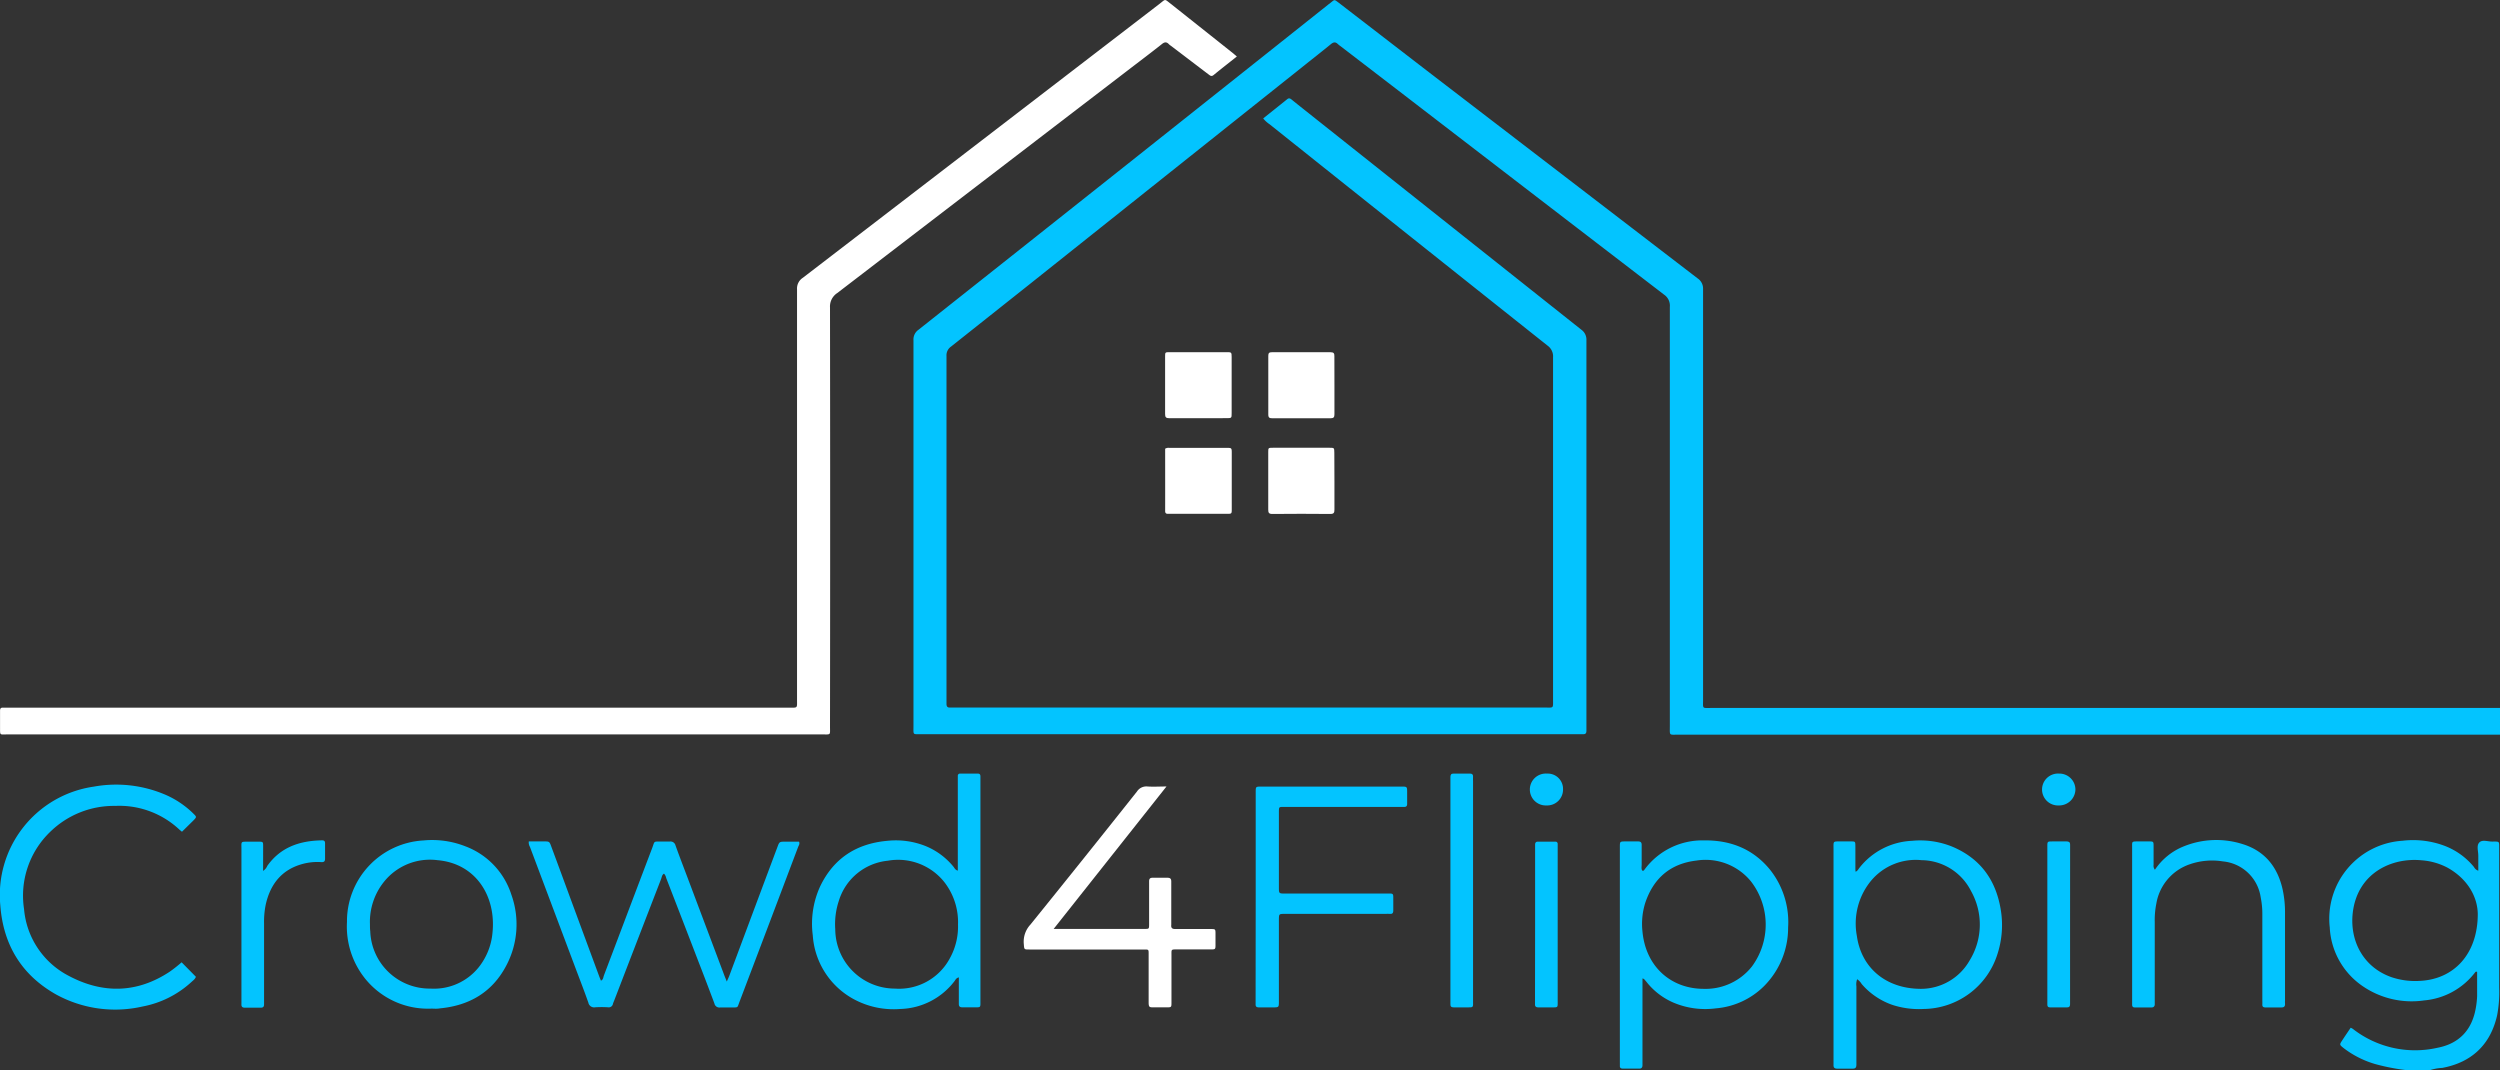 <svg id="Capa_1" data-name="Capa 1" xmlns="http://www.w3.org/2000/svg" viewBox="0 0 490.6 210.06"><rect x="0" y="0" width="490.6" height="210.06" fill="#333333" stroke="none"/><defs><style>.cls-1{fill:#03c4ff;}.cls-2{fill:#fff;}</style></defs><title>Crowd4Flipping</title><path class="cls-1" d="M490.6,144.17l-1.61,0H329.37c-1.9,0-1.68.26-1.68-1.73q0-41.11,0-82.23a2.61,2.61,0,0,0-1.12-2.38q-26.07-20-52.08-40l-11.4-8.75a5.09,5.09,0,0,1-.58-.46c-.44-.42-.82-.36-1.28,0-1.66,1.36-3.35,2.68-5,4L201.77,56q-7.56,6-15.12,12a2.09,2.09,0,0,0-.91,1.86q0,33.81,0,67.62c0,.2,0,.41,0,.62,0,.5.15.78.7.75.29,0,.58,0,.87,0H303.19c1.74,0,1.58.22,1.58-1.6q0-33.57,0-67.12a2.58,2.58,0,0,0-1.06-2.29q-27.3-21.69-54.56-43.45a5.55,5.55,0,0,1-1.26-1.15c1.57-1.26,3.15-2.51,4.72-3.78.35-.28.59-.13.87.09.77.63,1.54,1.24,2.32,1.86q27.26,21.65,54.52,43.29a2.38,2.38,0,0,1,1,2.07q0,38,0,75.91c0,.25,0,.5,0,.75,0,.48-.2.67-.67.65-.29,0-.58,0-.87,0h-129c-1.7,0-1.52.19-1.52-1.52q0-37.9,0-75.8a2.32,2.32,0,0,1,1-2.06Q220.52,32.82,260.75.82l.39-.3c.79-.62.65-.67,1.55,0l18.17,14Q307,34.57,333.13,54.62a2.41,2.41,0,0,1,1.08,2.15q0,40.24,0,80.5c0,1.89-.24,1.66,1.62,1.66H488.74c.62,0,1.24,0,1.86,0Z"/><path class="cls-1" d="M472.75,210.06a41.18,41.18,0,0,1-6.68-1.26,18.84,18.84,0,0,1-6.14-3.11c-.85-.68-.85-.68-.28-1.55s1.09-1.63,1.65-2.46a4.17,4.17,0,0,1,.4.21,19.86,19.86,0,0,0,16.61,3.73c4.28-.81,6.8-3.51,7.54-7.8a16.61,16.61,0,0,0,.26-2.33c0-1.6,0-3.2,0-4.75-.22-.15-.31,0-.38.06a14.1,14.1,0,0,1-10,5.52,17,17,0,0,1-12.14-2.84,14.82,14.82,0,0,1-6.4-11.49,15.34,15.34,0,0,1,14.26-17,17.58,17.58,0,0,1,8.16.95,13.81,13.81,0,0,1,5.88,4.2,1.51,1.51,0,0,0,.85.73c0-1,0-2,0-2.94s-.39-2,.21-2.61,1.66-.16,2.52-.17c1.5,0,1.37-.11,1.37,1.43q0,13.6,0,27.23a24.66,24.66,0,0,1-.4,5.42c-1.29,5.76-5,9.27-10.8,10.34a9,9,0,0,0-2.52.48Zm13.49-30.7c-.05-3.28-1.89-6.8-5.89-9.06a12.85,12.85,0,0,0-5.08-1.47c-6-.61-12.69,2.56-13.57,10.34-.61,5.44,2.06,10.66,7.63,12.6a14.64,14.64,0,0,0,5.49.72C481.5,192.2,486.23,187.29,486.24,179.36Z"/><path class="cls-2" d="M242.72,11.09c-1.55,1.23-3.08,2.42-4.58,3.65-.48.38-.75,0-1.07-.21L229.8,9a2.88,2.88,0,0,1-.39-.3c-.49-.53-.89-.48-1.46,0-2.26,1.79-4.58,3.53-6.87,5.29Q192.7,35.73,164.3,57.51a3.15,3.15,0,0,0-1.42,2.84q.06,41.1,0,82.22c0,1.77.23,1.55-1.6,1.55H1.59c-1.76,0-1.56.31-1.58-1.57,0-1,0-2.06,0-3.09,0-.42.15-.61.57-.59s.75,0,1.12,0H154.6c2.06,0,1.8.22,1.81-1.75q0-40.18,0-80.36a2.49,2.49,0,0,1,1.13-2.24q35-26.87,70-53.76c1.29-1,.92-1,2.23,0L242,10.47Z"/><path class="cls-1" d="M364.45,192.16a2.87,2.87,0,0,0-.15,1.39q0,7.24,0,14.49c0,.29,0,.58,0,.86,0,.57-.16.83-.77.81-1,0-2,0-3,0-.53,0-.75-.22-.72-.74,0-.25,0-.5,0-.75v-41.6c0-1.65-.16-1.49,1.56-1.5h1.85c.86,0,.87,0,.88.94,0,1.44,0,2.89,0,4.33,0,.2,0,.39.05.68.4-.18.53-.5.72-.74A13.9,13.9,0,0,1,375.23,165a16.73,16.73,0,0,1,7.77,1.1c5.71,2.36,8.79,6.74,9.68,12.75a18.43,18.43,0,0,1-.72,8.44A15.37,15.37,0,0,1,377.53,198a16.86,16.86,0,0,1-6.11-.78,14,14,0,0,1-6.08-4.11A3.06,3.06,0,0,0,364.45,192.16Zm12.43,1.89a11,11,0,0,0,9.65-5.59,13.41,13.41,0,0,0,.27-13.59,11,11,0,0,0-9.72-6.07,11.41,11.41,0,0,0-9.92,4.06,13.21,13.21,0,0,0-2.77,10.8C365.25,189.86,370,194,376.88,194.05Z"/><path class="cls-1" d="M188.17,191.8c-.54.12-.67.5-.88.77A13.84,13.84,0,0,1,176.71,198a16.48,16.48,0,0,1-9.31-2,15.4,15.4,0,0,1-7.9-12.44,17.58,17.58,0,0,1,1.42-9.56c2.65-5.57,7.15-8.46,13.23-9a15.76,15.76,0,0,1,7.41,1,13.76,13.76,0,0,1,5.53,4.06c.22.27.35.64.87.8V153.26c0-.33,0-.66,0-1a.42.42,0,0,1,.47-.45h3.46c.37,0,.51.2.51.54s0,.58,0,.87v43.08c0,1.52.14,1.37-1.41,1.38-.7,0-1.4,0-2.11,0-.52,0-.73-.17-.72-.71,0-1.49,0-3,0-4.46ZM188,181.45a12.81,12.81,0,0,0-2.58-8.21,11.57,11.57,0,0,0-11.21-4.33,11.19,11.19,0,0,0-9.59,7.85,14.55,14.55,0,0,0-.71,5.6A11.71,11.71,0,0,0,175.6,194a11.29,11.29,0,0,0,10.79-5.93A12.82,12.82,0,0,0,188,181.45Z"/><path class="cls-1" d="M322.32,192v16.21c0,.29,0,.58,0,.86s-.12.63-.55.63h-3.35c-.34,0-.55-.15-.54-.52s0-.58,0-.87v-42.1c0-1.07,0-1.08,1.09-1.09.83,0,1.66,0,2.48,0,.55,0,.72.22.71.74,0,1.28,0,2.56,0,3.84,0,.39-.11.81.12,1.15.25.1.35-.07.43-.19a14.07,14.07,0,0,1,11.66-5.74c5.16-.07,9.57,1.63,12.91,5.66A16.53,16.53,0,0,1,350.9,182a16.21,16.21,0,0,1-4.71,11.5,15.15,15.15,0,0,1-9.47,4.38,16,16,0,0,1-8.26-1.1,13.57,13.57,0,0,1-5.28-4c-.18-.23-.37-.44-.56-.66A2.6,2.6,0,0,0,322.32,192Zm12.06,2.05a11.58,11.58,0,0,0,9.42-4.39,13.86,13.86,0,0,0-.18-16.68,11.5,11.5,0,0,0-10.73-4.1c-5.06.6-8.36,3.42-10,8.22a13.72,13.72,0,0,0-.58,5.62C322.93,189.76,328,194.07,334.38,194.05Z"/><path class="cls-1" d="M103.77,165.12h3c1,0,1.06,0,1.41,1,1.24,3.32,2.46,6.65,3.69,10l5.7,15.43c.11.3.24.59.36.9.45-.21.45-.64.57-1,3.18-8.37,6.33-16.74,9.51-25.1.49-1.31.17-1.2,1.74-1.21.57,0,1.15,0,1.73,0a1,1,0,0,1,1.08.76c.76,2.13,1.58,4.25,2.38,6.37q3.57,9.49,7.15,19c.14.38.3.75.54,1.35.21-.5.36-.8.48-1.11q4.71-12.63,9.44-25.26c.4-1.07.4-1.08,1.58-1.08h2.68c.18.45-.06.73-.17,1q-5.76,15.27-11.56,30.53c-.4,1.08-.2,1-1.48,1-.75,0-1.49,0-2.23,0a1,1,0,0,1-1.18-.8c-1-2.66-2-5.31-3.05-8q-3.19-8.31-6.41-16.61a1.72,1.72,0,0,0-.43-.85c-.41.25-.43.7-.57,1.07q-4.6,11.88-9.17,23.76c-.09.24-.2.46-.27.7a.84.84,0,0,1-1,.7,20.52,20.52,0,0,0-2.48,0,1.15,1.15,0,0,1-1.35-.91c-.78-2.22-1.63-4.41-2.46-6.61q-4.51-12-9-23.95A1.74,1.74,0,0,1,103.77,165.12Z"/><path class="cls-1" d="M35.64,188.84l2.8,2.84c-.14.46-.57.74-.92,1.07A19.47,19.47,0,0,1,28,197.51a24.11,24.11,0,0,1-16.93-2.32c-6.78-3.8-10.4-9.7-11-17.42a21.49,21.49,0,0,1,18.33-23.4,24.54,24.54,0,0,1,13.73,1.45A18,18,0,0,1,38,159.71c.6.6.6.62,0,1.25l-2.29,2.26c-.22-.18-.38-.3-.53-.44a17.22,17.22,0,0,0-12.56-4.63,17.89,17.89,0,0,0-12.78,5.1A17.38,17.38,0,0,0,4.72,178.4a16.31,16.31,0,0,0,8.58,13c6.73,3.64,13.51,3.58,20-.71A27,27,0,0,0,35.64,188.84Z"/><path class="cls-1" d="M84.66,197.93a15.83,15.83,0,0,1-13.1-6,16.32,16.32,0,0,1-3.47-11,15.89,15.89,0,0,1,15-16,17.8,17.8,0,0,1,8.26,1.16,15,15,0,0,1,9,9.48,17.25,17.25,0,0,1-1,13.92c-2.73,5.21-7.23,7.84-13,8.39C85.73,198,85.19,197.93,84.66,197.93ZM72.6,181.4c0,.45,0,.91.06,1.36A11.66,11.66,0,0,0,84.47,194a11.26,11.26,0,0,0,10.27-5.31A12.59,12.59,0,0,0,96.65,183c.72-7.07-3.22-13.55-10.8-14.2A11.55,11.55,0,0,0,75.39,173,12.56,12.56,0,0,0,72.6,181.4Z"/><path class="cls-2" d="M206.77,182.29h17.85c.86,0,.88,0,.88-.92,0-2.51,0-5,0-7.55,0-.29,0-.58,0-.87,0-.55.23-.71.74-.7.95,0,1.9,0,2.85,0,.62,0,.77.24.76.81,0,2.47,0,4.95,0,7.43,0,.33,0,.66,0,1-.08.67.24.83.86.82,2.27,0,4.54,0,6.82,0,1,0,1,0,1,1v2c0,1,0,1-1,1h-6.57c-1.16,0-1.07,0-1.07,1.08,0,3.1,0,6.19,0,9.29,0,1,0,1-1,1-.83,0-1.65,0-2.48,0s-1,0-1-1v-9.29c0-1.14.06-1.06-1.08-1.06H202c-1.06,0-1,0-1.09-1.09a4.91,4.91,0,0,1,1.3-3.8q10.51-13,20.9-26.1a2.19,2.19,0,0,1,2.07-1c1.15.08,2.3,0,3.73,0Z"/><path class="cls-1" d="M246.42,176V155.45c0-1.07,0-1.09,1.09-1.09H275c1.13,0,1.14,0,1.14,1.16,0,.74,0,1.48,0,2.23,0,.41-.16.61-.58.6h-22.8c-.29,0-.58,0-.87,0-.88,0-.91,0-.92.9,0,2.4,0,4.79,0,7.19v7.67c0,1.23,0,1.24,1.21,1.24q9.85,0,19.7,0c1.73,0,1.52-.18,1.54,1.51,0,.58,0,1.15,0,1.73s-.13.79-.69.75a8.42,8.42,0,0,0-.87,0h-19.7c-1.17,0-1.18,0-1.19,1.14,0,1.57,0,3.14,0,4.7v11.27c0,1.23,0,1.24-1.18,1.24-.91,0-1.82,0-2.73,0-.47,0-.69-.16-.66-.65,0-.33,0-.66,0-1Z"/><path class="cls-1" d="M422.88,170.68a12.32,12.32,0,0,1,5.66-4.59,17,17,0,0,1,11.4-.49c4.46,1.33,7,4.48,8,8.93a20.82,20.82,0,0,1,.47,4.66v17.2a4.13,4.13,0,0,0,0,.5c.05.56-.14.83-.76.81-1,0-2.06,0-3.1,0-.41,0-.61-.16-.59-.58s0-.58,0-.87c0-5.57,0-11.14,0-16.71a16.5,16.5,0,0,0-.32-3.44,8.27,8.27,0,0,0-7.42-7.06,13.34,13.34,0,0,0-6.48.56,9.86,9.86,0,0,0-6.58,7.72,16.29,16.29,0,0,0-.31,3.69v15.22c0,.29,0,.58,0,.87s-.17.6-.59.6h-3.34c-.37,0-.51-.19-.51-.54s0-.58,0-.87V166.33c0-1.21-.15-1.21,1.21-1.21h2c1,0,1,0,1,1,0,1.2,0,2.4,0,3.59A1.23,1.23,0,0,0,422.88,170.68Z"/><path class="cls-1" d="M284.63,174.63V153.34c0-.28,0-.57,0-.86,0-.46.15-.68.63-.67h3.22c.41,0,.61.17.59.59s0,.58,0,.87v42.95c0,1.62.19,1.46-1.44,1.47-.78,0-1.57,0-2.35,0-.48,0-.68-.19-.65-.66,0-.29,0-.58,0-.87Z"/><path class="cls-1" d="M51.63,170.91a2.25,2.25,0,0,0,.83-1c2.64-3.71,6.43-4.94,10.77-5,.44,0,.57.21.56.61,0,1,0,2,0,3,0,.56-.25.69-.76.66a11.15,11.15,0,0,0-3.68.37c-4.1,1.12-6.32,4-7.21,8a16.8,16.8,0,0,0-.32,3.68v15c0,.28,0,.57,0,.86,0,.48-.19.66-.66.66-1,0-2.07,0-3.1,0-.57,0-.71-.25-.68-.75,0-.25,0-.5,0-.74v-29.7c0-1.49-.18-1.38,1.4-1.39h1.86c1,0,1,0,1,.95C51.64,167.63,51.63,169.2,51.63,170.91Z"/><path class="cls-2" d="M235.18,82.07c-1.9,0-3.8,0-5.7,0-.64,0-.85-.17-.84-.83,0-3.76,0-7.52,0-11.27,0-.84,0-.86.91-.86q5.58,0,11.15,0c.94,0,1,0,1,.95v11c0,1,0,1-1.05,1C238.81,82.08,237,82.07,235.18,82.07Z"/><path class="cls-2" d="M228.65,88.06a1.2,1.2,0,0,1,.79-.17c3.76,0,7.52,0,11.28,0,.94,0,1,0,1,.94v11c0,1,0,1-.92,1H229.48c-.4,0-.84.09-.83-.57C228.66,96.18,228.65,92.1,228.65,88.06Z"/><path class="cls-2" d="M261.87,75.6c0,1.9,0,3.8,0,5.7,0,.58-.16.78-.76.78-3.8,0-7.61,0-11.41,0-.54,0-.81-.08-.81-.73,0-3.84,0-7.68,0-11.52,0-.53.16-.72.7-.71,3.84,0,7.69,0,11.53,0,.64,0,.75.25.74.8C261.85,71.8,261.87,73.7,261.87,75.6Z"/><path class="cls-2" d="M261.87,94.42c0,1.86,0,3.71,0,5.57,0,.59-.09.87-.8.87q-5.68-.06-11.39,0c-.7,0-.8-.27-.8-.87,0-3.75,0-7.5,0-11.26,0-.84,0-.86.91-.86q5.56,0,11.15,0c.89,0,.9,0,.91,1Z"/><path class="cls-1" d="M406.23,181.49q0,7.37,0,14.73v.86c0,.4-.15.62-.58.61H402.3c-.36,0-.53-.16-.53-.51s0-.58,0-.87V166.48c0-1.46-.12-1.36,1.31-1.36h2.48c.46,0,.7.17.68.65,0,.29,0,.58,0,.87Q406.24,174.07,406.23,181.49Z"/><path class="cls-1" d="M301.25,181.32V166.59c0-.29,0-.58,0-.87s.13-.55.49-.55h3.47a.42.42,0,0,1,.47.45c0,.29,0,.58,0,.87v29.84c0,1.51.13,1.35-1.43,1.36-.78,0-1.57,0-2.35,0-.47,0-.7-.17-.67-.65,0-.29,0-.58,0-.87Z"/><path class="cls-1" d="M303.56,151.81a3,3,0,0,1,3.17,3.09,3.11,3.11,0,0,1-3.25,3.16,3.13,3.13,0,1,1,.08-6.25Z"/><path class="cls-1" d="M404.07,151.81a3.14,3.14,0,0,1,3.21,3.08,3.19,3.19,0,0,1-3.28,3.17,3.13,3.13,0,1,1,.07-6.25Z"/></svg>